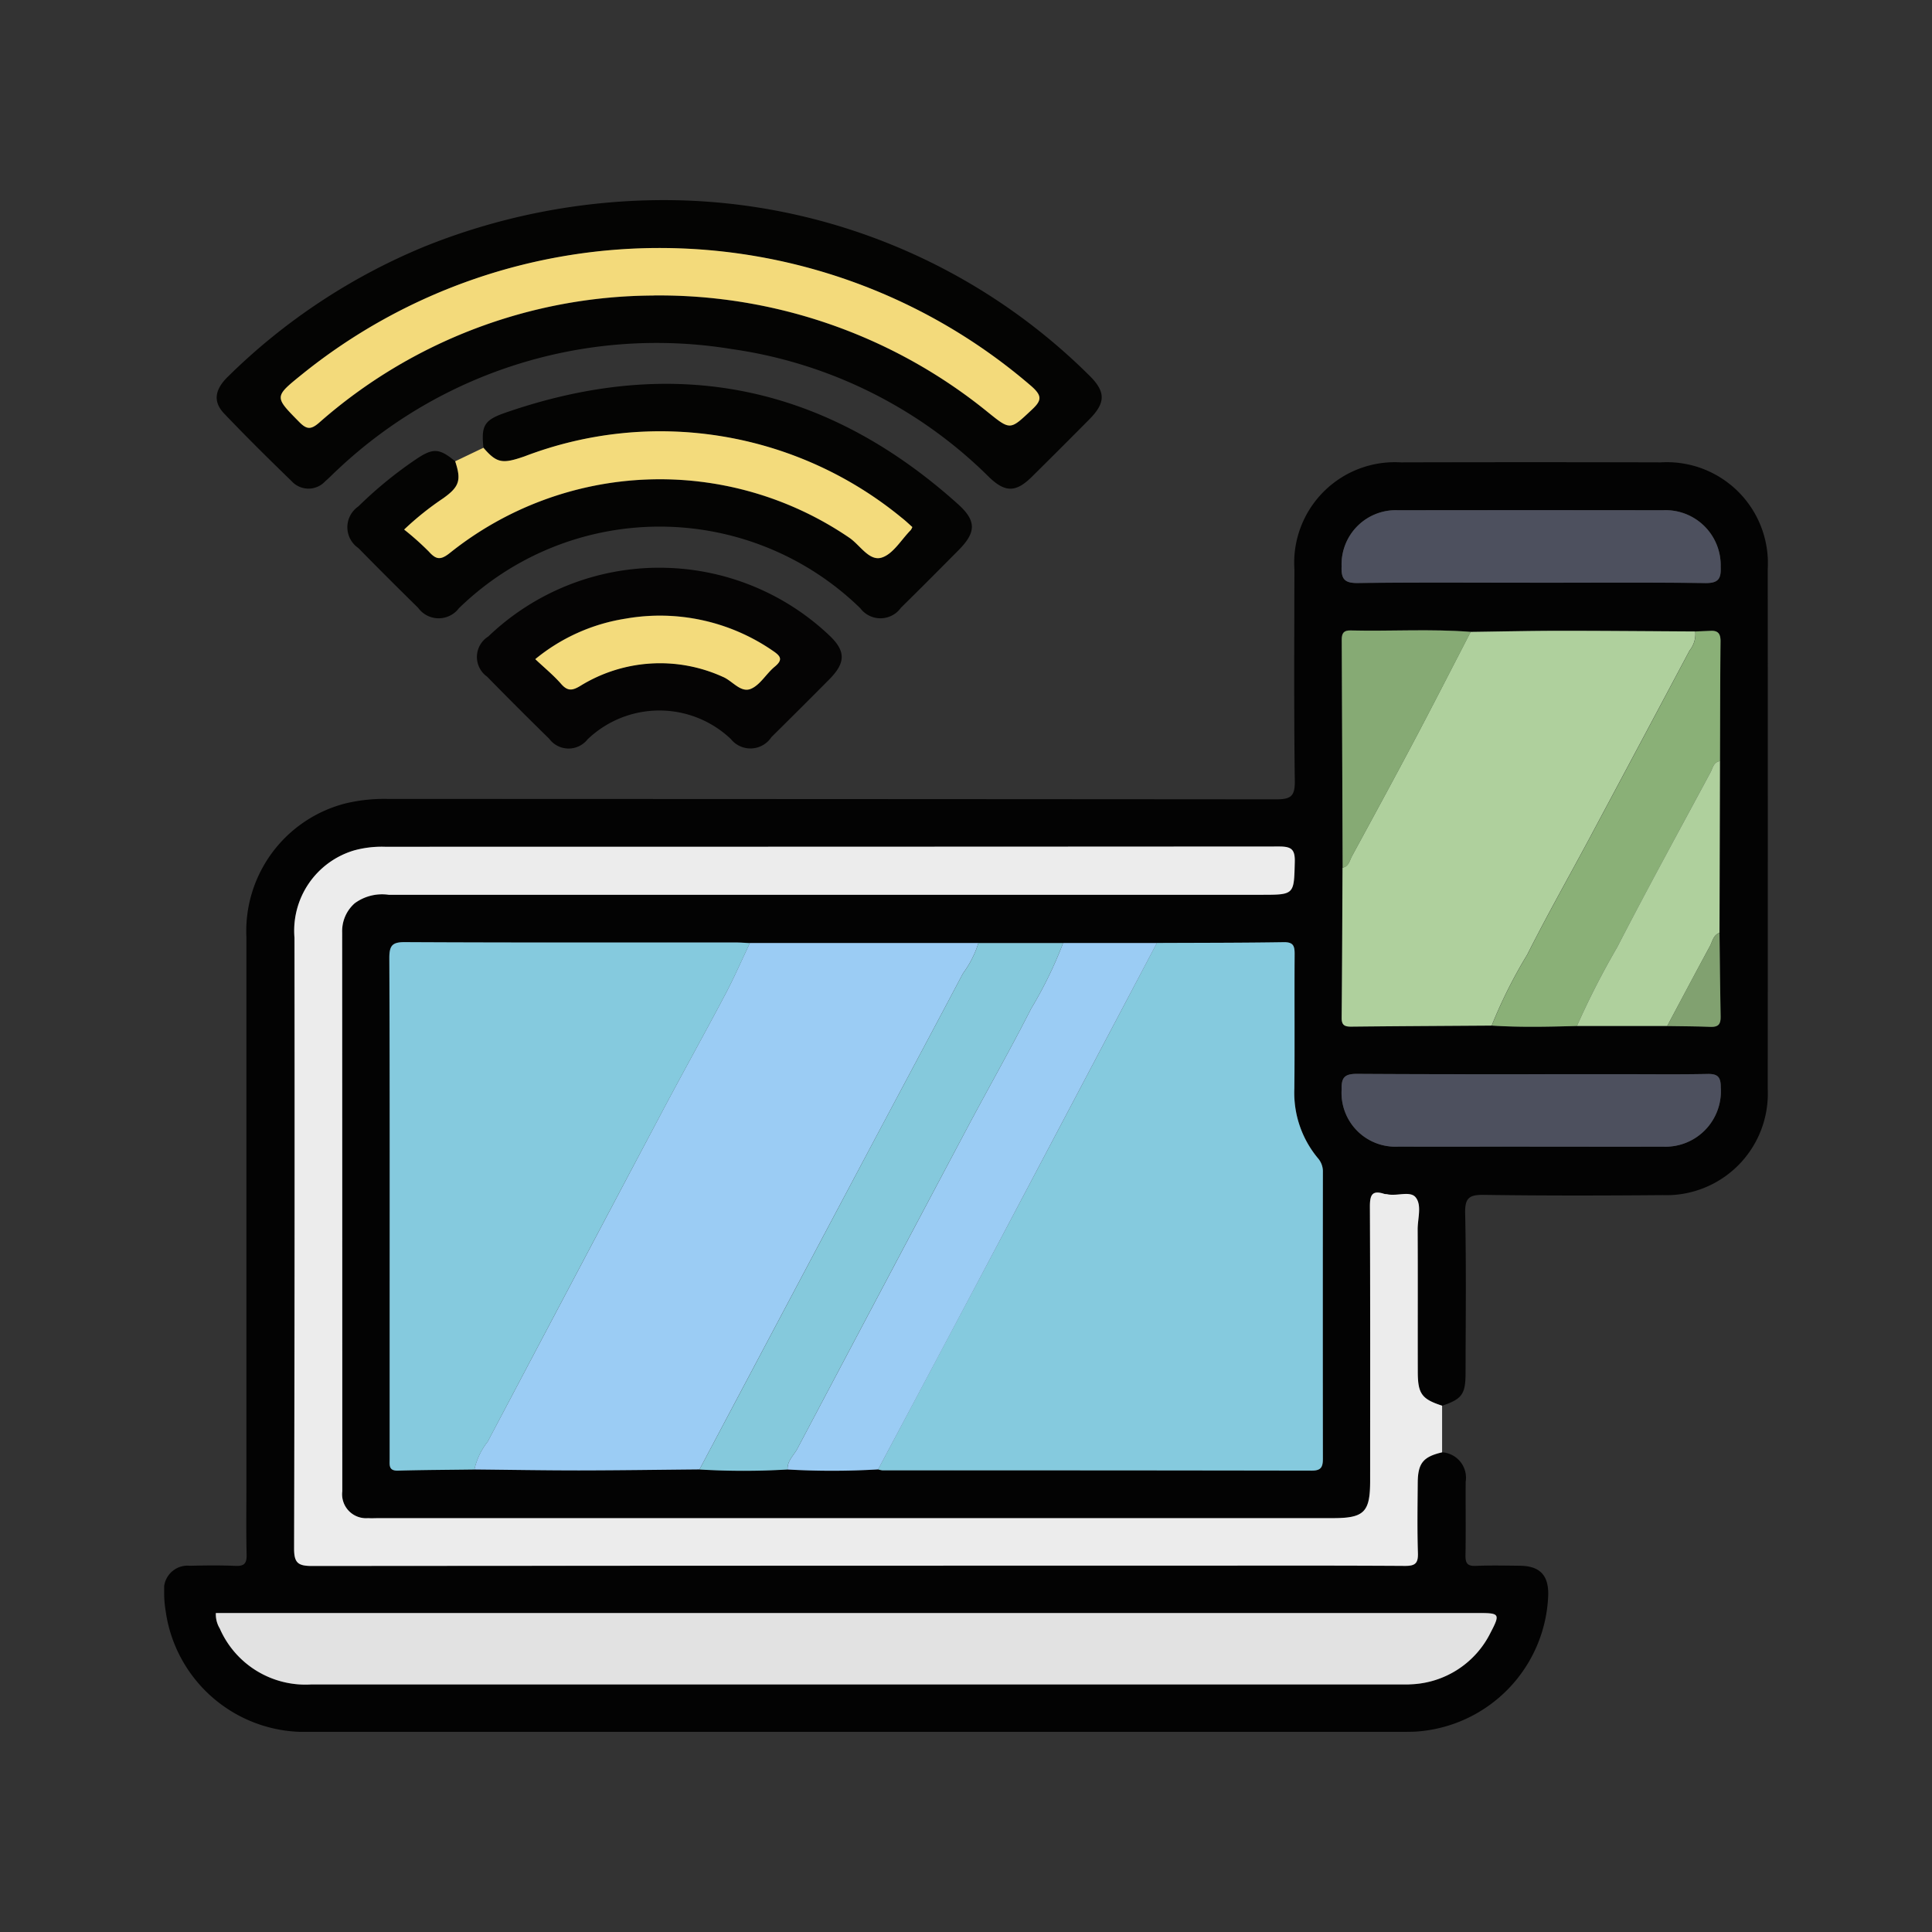 <svg xmlns="http://www.w3.org/2000/svg" xmlns:xlink="http://www.w3.org/1999/xlink" width="96" height="96" viewBox="0 0 96 96">
  <rect x="0" y="0" width="96" height="96" fill="#333333" stroke="none"/>
  <defs>
    <clipPath id="clip-path">
      <rect id="Rectángulo_36908" data-name="Rectángulo 36908" width="96" height="96" fill="#fff" stroke="#707070" stroke-width="1"/>
    </clipPath>
    <clipPath id="clip-path-2">
      <rect id="Rectángulo_36934" data-name="Rectángulo 36934" width="79.687" height="76.109" fill="none"/>
    </clipPath>
  </defs>
  <g id="Grupo_86636" data-name="Grupo 86636" clip-path="url(#clip-path)">
    <g id="Grupo_86733" data-name="Grupo 86733" transform="translate(8.157 9.945)">
      <g id="Grupo_86732" data-name="Grupo 86732" clip-path="url(#clip-path-2)">
        <path id="Trazado_130928" data-name="Trazado 130928" d="M63.5,90.968a1.265,1.265,0,0,1,1.172,1.459c-.009,1.219.013,2.438-.01,3.657-.007.4.1.545.52.527.725-.032,1.452-.015,2.178-.007.987.011,1.425.458,1.414,1.427a7.043,7.043,0,0,1-6.589,6.815c-.233.011-.467.011-.7.011q-27.116,0-54.233,0a6.973,6.973,0,0,1-7.177-6A5.4,5.4,0,0,1,0,97.923a1.173,1.173,0,0,1,1.28-1.318c.752-.017,1.506-.029,2.256.006.445.021.571-.122.561-.563-.029-1.218-.01-2.437-.01-3.656q0-13.5,0-27a6.551,6.551,0,0,1,4.966-6.678,8.314,8.314,0,0,1,2.081-.213q22.059.005,44.117.021c.741,0,.94-.159.93-.919-.046-3.5-.026-7-.019-10.5a5,5,0,0,1,5.288-5.325q6.458-.017,12.916,0a5.019,5.019,0,0,1,5.314,5.31q.008,12.915,0,25.829a5.044,5.044,0,0,1-5.217,5.271c-2.956.025-5.913.031-8.87-.012-.721-.011-.965.124-.947.909.057,2.644.025,5.29.02,7.935,0,1.065-.177,1.3-1.172,1.637-1.012-.327-1.206-.593-1.207-1.69,0-2.36.006-4.72-.006-7.08,0-.539.219-1.193-.1-1.584-.272-.336-.93-.045-1.407-.153-.05-.012-.106,0-.154-.019-.611-.2-.714.065-.711.638.023,4.539.013,9.077.013,13.616,0,1.564-.294,1.859-1.857,1.859H10.678c-.181,0-.364.009-.545,0A1.191,1.191,0,0,1,8.851,92.91q-.009-13.888-.006-27.776a1.842,1.842,0,0,1,.625-1.447,2.3,2.3,0,0,1,1.688-.42H54.5c1.672,0,1.639,0,1.68-1.636C56.2,61,56,60.869,55.4,60.869q-22.216.025-44.433.013a5.173,5.173,0,0,0-1.537.184A4.163,4.163,0,0,0,6.476,65.4c0,10.115.006,20.229-.019,30.344,0,.716.187.877.887.876q21.671-.032,43.343-.016c3.657,0,7.315-.011,10.972.012.512,0,.656-.135.64-.643-.038-1.166-.019-2.334-.009-3.5.008-.966.273-1.284,1.21-1.5M74.686,69.784c.721.012,1.443.013,2.164.041.372.014.5-.135.489-.5-.029-1.391-.039-2.782-.055-4.173q.012-4.266.023-8.531c.007-1.987.007-3.974.027-5.961,0-.364-.122-.529-.484-.513-.256.012-.511.021-.767.032-2.249-.012-4.5-.035-6.746-.033-1.472,0-2.943.035-4.415.055-1.987-.156-3.978-.023-5.967-.071-.338-.008-.445.133-.443.46q.031,5.663.045,11.326c-.013,2.488-.02,4.976-.043,7.464,0,.35.135.438.46.435,2.332-.025,4.664-.036,7-.052,1.41.092,2.821.058,4.231.019h4.485M30.978,91.821a38.518,38.518,0,0,0,4.5-.005,1.086,1.086,0,0,0,.226.049q10.659.005,21.319.013c.452,0,.556-.164.555-.588q-.019-7.119,0-14.237a1.006,1.006,0,0,0-.248-.7,5.073,5.073,0,0,1-1.17-3.449c.023-2.23,0-4.46.014-6.69,0-.41-.066-.6-.542-.592-2.1.034-4.2.03-6.3.04l-4.661,0-4.208,0-11.356,0c-.233-.011-.465-.031-.7-.031-5.473,0-10.946.011-16.419-.018-.65,0-.8.159-.8.8.027,6.406.016,12.812.016,19.218q0,2.84,0,5.68c0,.288-.053.575.406.562,1.268-.034,2.537-.039,3.806-.056,1.735.017,3.47.048,5.205.047,1.994,0,3.988-.032,5.982-.049a36.222,36.222,0,0,0,4.377,0M2.569,98.954a1.36,1.36,0,0,0,.194.768,4.647,4.647,0,0,0,4.55,2.781H61.468c.156,0,.312.006.467-.006a4.613,4.613,0,0,0,3.978-2.576c.478-.914.44-.966-.552-.966H2.569ZM67.86,75.778c2.2,0,4.4,0,6.607,0a2.757,2.757,0,0,0,2.88-2.951c0-.512-.152-.671-.661-.661-1.476.029-2.953.01-4.43.01-4.327,0-8.654.013-12.98-.015-.63,0-.785.19-.768.788a2.675,2.675,0,0,0,2.824,2.827c2.176.01,4.353,0,6.529,0m.089-28.02c2.879,0,5.759-.022,8.637.016.658.009.782-.232.756-.809a2.739,2.739,0,0,0-2.873-2.809q-6.576-.007-13.151,0a2.694,2.694,0,0,0-2.812,2.78c-.025.632.138.845.806.836,2.879-.037,5.758-.016,8.637-.016" transform="translate(0 -28.748)" fill="#030303"/>
        <path id="Trazado_130929" data-name="Trazado 130929" d="M77.752,133.125c-.937.22-1.2.538-1.21,1.5-.009,1.167-.028,2.335.009,3.5.017.508-.128.646-.64.643-3.657-.023-7.315-.012-10.972-.012q-21.672,0-43.343.016c-.7,0-.889-.161-.887-.876q.038-15.172.019-30.344a4.164,4.164,0,0,1,2.957-4.334,5.185,5.185,0,0,1,1.537-.183q22.216,0,44.433-.013c.6,0,.794.134.778.763-.041,1.635-.008,1.636-1.68,1.636H25.411a2.3,2.3,0,0,0-1.688.42,1.841,1.841,0,0,0-.625,1.446q.006,13.888.006,27.776a1.191,1.191,0,0,0,1.282,1.332c.181.012.363,0,.545,0H72.321c1.563,0,1.857-.295,1.857-1.859,0-4.539.01-9.077-.012-13.616,0-.572.1-.838.711-.638.048.016.1.008.154.019.477.109,1.135-.183,1.408.153.317.391.1,1.045.1,1.583.012,2.36,0,4.72.006,7.08,0,1.1.2,1.363,1.208,1.69q0,1.155,0,2.31" transform="translate(-14.253 -70.905)" fill="#ececec"/>
        <path id="Trazado_130930" data-name="Trazado 130930" d="M30.989,0a29.989,29.989,0,0,1,20.7,8.659c.875.841.889,1.389.056,2.231q-1.423,1.436-2.86,2.858c-.79.779-1.32.788-2.126.011A22.647,22.647,0,0,0,33.984,7.4,23.1,23.1,0,0,0,14.4,13.381c-.211.191-.406.4-.623.586a1.131,1.131,0,0,1-1.673-.006c-1.135-1.1-2.26-2.213-3.351-3.357-.561-.589-.473-1.189.185-1.832A30.412,30.412,0,0,1,18.721,2.3,31.864,31.864,0,0,1,30.989,0m-.912,4.739a25.9,25.9,0,0,1,16.625,5.8c1.131.912,1.1.889,2.181-.12.484-.454.531-.683-.012-1.166a28.284,28.284,0,0,0-36.264-.582c-1.374,1.111-1.36,1.1-.129,2.349.363.369.572.406.99.044a25.291,25.291,0,0,1,16.61-6.322" transform="translate(-5.772 0.001)" fill="#040403"/>
        <path id="Trazado_130931" data-name="Trazado 130931" d="M35.962,32.451c-.116-1.091.029-1.374,1.082-1.739q12.586-4.37,22.5,4.543c.922.83.9,1.4.028,2.282-.951.957-1.9,1.915-2.863,2.86a1.253,1.253,0,0,1-2.023.028,14.287,14.287,0,0,0-19.944,0,1.261,1.261,0,0,1-2.026-.02q-1.5-1.473-2.972-2.971a1.253,1.253,0,0,1,0-2.067,20.356,20.356,0,0,1,2.887-2.358c.826-.555,1.143-.536,1.926.115.311.939.2,1.268-.6,1.842a14.648,14.648,0,0,0-1.937,1.553,13.889,13.889,0,0,1,1.224,1.091c.362.4.58.443,1.047.072a16.7,16.7,0,0,1,19.852-.755c.531.36.986,1.177,1.605.985.569-.176.972-.89,1.446-1.369a.653.653,0,0,0,.077-.149c-.171-.151-.338-.315-.522-.456a18.886,18.886,0,0,0-18.741-3.058c-1.1.383-1.381.347-2.047-.425" transform="translate(-20.096 -20.147)" fill="#040403"/>
        <path id="Trazado_130932" data-name="Trazado 130932" d="M58.927,58.587a12.266,12.266,0,0,1,8.392,3.326c.867.805.869,1.382.026,2.232Q65.92,65.581,64.483,67a1.248,1.248,0,0,1-2.023.094,5.157,5.157,0,0,0-7.117.022,1.2,1.2,0,0,1-1.907-.035q-1.558-1.522-3.081-3.08a1.2,1.2,0,0,1,.059-2,12.279,12.279,0,0,1,8.512-3.415m-6.175,4.539c.459.434.9.8,1.277,1.223.321.368.552.341.956.1A7.536,7.536,0,0,1,62.058,64c.482.2.89.813,1.4.6.465-.192.766-.753,1.185-1.1s.3-.526-.087-.787a9.88,9.88,0,0,0-7.328-1.6,9.329,9.329,0,0,0-4.476,2.007" transform="translate(-34.306 -40.321)" fill="#050404"/>
        <path id="Trazado_130933" data-name="Trazado 130933" d="M42.187,37.686c.665.772.943.808,2.047.425a18.886,18.886,0,0,1,18.741,3.058c.184.141.35.305.522.456a.653.653,0,0,1-.077.149c-.474.479-.877,1.193-1.446,1.369-.619.192-1.075-.625-1.605-.985a16.7,16.7,0,0,0-19.852.755c-.467.371-.685.33-1.047-.072a13.889,13.889,0,0,0-1.224-1.091A14.648,14.648,0,0,1,40.182,40.2c.807-.574.914-.9.6-1.842l1.4-.67" transform="translate(-26.321 -25.382)" fill="#f3db7c"/>
        <path id="Trazado_130934" data-name="Trazado 130934" d="M127.649,118.3c2.1-.01,4.2-.006,6.3-.039.475-.008.544.182.542.592-.016,2.23.009,4.461-.014,6.691a5.075,5.075,0,0,0,1.17,3.449,1,1,0,0,1,.248.7q-.007,7.118,0,14.237c0,.424-.1.589-.555.588q-10.66-.018-21.32-.013a1.085,1.085,0,0,1-.226-.049q3.127-5.882,6.252-11.766,3.807-7.192,7.6-14.392" transform="translate(-78.319 -81.389)" fill="#85cade"/>
        <path id="Trazado_130935" data-name="Trazado 130935" d="M63.127,118.389l11.356,0a5.149,5.149,0,0,1-.768,1.51c-1.667,3.152-3.351,6.3-5.024,9.446q-4.037,7.6-8.067,15.2c-1.994.018-3.988.048-5.982.05-1.735,0-3.47-.03-5.205-.047a3.454,3.454,0,0,1,.661-1.382q4.35-8.236,8.707-16.469c1.017-1.919,2.075-3.818,3.089-5.739.444-.84.824-1.713,1.234-2.57" transform="translate(-34.023 -81.476)" fill="#9bccf4"/>
        <path id="Trazado_130936" data-name="Trazado 130936" d="M53.8,118.29c-.409.858-.79,1.731-1.234,2.57-1.014,1.921-2.072,3.819-3.089,5.739q-4.363,8.229-8.707,16.469a3.454,3.454,0,0,0-.661,1.382c-1.268.017-2.537.022-3.805.056-.46.012-.407-.275-.406-.562q0-2.84,0-5.68c0-6.406.011-12.812-.016-19.218,0-.645.15-.807.8-.8,5.473.029,10.946.016,16.42.018.232,0,.465.02.7.031" transform="translate(-24.693 -81.376)" fill="#85cade"/>
        <path id="Trazado_130937" data-name="Trazado 130937" d="M8.229,225.181H71.02c.992,0,1.031.052.552.966a4.613,4.613,0,0,1-3.978,2.576c-.155.012-.311.006-.467.006H12.973a4.647,4.647,0,0,1-4.55-2.781,1.358,1.358,0,0,1-.194-.768" transform="translate(-5.66 -154.975)" fill="#e2e2e2"/>
        <path id="Trazado_130938" data-name="Trazado 130938" d="M195.134,88.254c-2.332.016-4.664.027-7,.052-.325,0-.463-.085-.46-.435.023-2.488.031-4.976.043-7.464.313-.061.349-.354.467-.571,1.032-1.9,2.07-3.807,3.084-5.722.952-1.8,1.877-3.614,2.814-5.422,1.472-.019,2.943-.054,4.415-.055,2.249,0,4.5.021,6.746.033a1.305,1.305,0,0,1-.28.942q-2.476,4.655-4.961,9.306c-1.036,1.937-2.122,3.848-3.108,5.811a24.019,24.019,0,0,0-1.766,3.524" transform="translate(-129.165 -47.238)" fill="#afd09d"/>
        <path id="Trazado_130939" data-name="Trazado 130939" d="M117.709,118.387q-3.8,7.2-7.6,14.392-3.117,5.888-6.252,11.766a38.45,38.45,0,0,1-4.5.005c-.022-.431.308-.7.486-1.034q4.227-7.994,8.464-15.983c1.043-1.964,2.145-3.9,3.151-5.882a20.432,20.432,0,0,0,1.589-3.26l4.661,0" transform="translate(-68.379 -81.477)" fill="#9bccf4"/>
        <path id="Trazado_130940" data-name="Trazado 130940" d="M103.387,118.389a20.435,20.435,0,0,1-1.589,3.261c-1.006,1.983-2.108,3.917-3.151,5.882q-4.241,7.987-8.464,15.983c-.178.336-.509.6-.487,1.034a36.159,36.159,0,0,1-4.377,0q4.033-7.6,8.067-15.2c1.673-3.15,3.357-6.294,5.024-9.446a5.149,5.149,0,0,0,.768-1.51l4.208,0" transform="translate(-58.719 -81.476)" fill="#85c9dc"/>
        <path id="Trazado_130941" data-name="Trazado 130941" d="M211.592,88.255a24.019,24.019,0,0,1,1.766-3.524c.986-1.962,2.072-3.874,3.108-5.811q2.487-4.65,4.961-9.306a1.305,1.305,0,0,0,.28-.942c.256-.011.511-.02.767-.032.362-.017.487.148.484.513-.02,1.987-.02,3.974-.027,5.961-.323.047-.356.344-.472.561-1.55,2.887-3.124,5.763-4.628,8.674a40.483,40.483,0,0,0-2.006,3.925c-1.411.039-2.821.073-4.231-.019" transform="translate(-145.623 -47.239)" fill="#8ab077"/>
        <path id="Trazado_130942" data-name="Trazado 130942" d="M197.006,142.858c-2.176,0-4.353.007-6.529,0a2.675,2.675,0,0,1-2.824-2.827c-.017-.6.137-.792.768-.788,4.327.028,8.654.015,12.98.015,1.477,0,2.954.019,4.43-.01.509-.01.665.149.661.661a2.756,2.756,0,0,1-2.879,2.951c-2.2.007-4.4,0-6.607,0" transform="translate(-129.146 -95.828)" fill="#4d505e"/>
        <path id="Trazado_130943" data-name="Trazado 130943" d="M197.091,53.015c-2.879,0-5.759-.021-8.637.016-.668.008-.831-.2-.806-.836a2.694,2.694,0,0,1,2.812-2.78q6.576-.01,13.151,0a2.739,2.739,0,0,1,2.873,2.809c.026.577-.1.817-.756.809-2.879-.038-5.758-.016-8.637-.016" transform="translate(-129.142 -34.005)" fill="#4d505e"/>
        <path id="Trazado_130944" data-name="Trazado 130944" d="M225.164,102.567a40.483,40.483,0,0,1,2.006-3.925c1.5-2.912,3.078-5.787,4.628-8.674.116-.216.149-.514.472-.561q-.012,4.265-.023,8.531c-.313.113-.35.43-.48.67-.713,1.316-1.413,2.639-2.118,3.96h-4.485" transform="translate(-154.963 -61.532)" fill="#afd09d"/>
        <path id="Trazado_130945" data-name="Trazado 130945" d="M194.086,68.639c-.937,1.808-1.862,3.622-2.814,5.421-1.014,1.915-2.052,3.817-3.084,5.722-.118.217-.154.51-.467.571q-.02-5.663-.044-11.326c0-.327.1-.468.443-.46,1.989.047,3.979-.085,5.967.071" transform="translate(-129.163 -47.185)" fill="#86aa74"/>
        <path id="Trazado_130946" data-name="Trazado 130946" d="M239.55,121.4c.7-1.321,1.4-2.644,2.118-3.96.13-.24.167-.557.48-.671.017,1.391.027,2.782.056,4.173.008.363-.117.513-.489.5-.721-.028-1.443-.029-2.164-.041" transform="translate(-164.864 -80.363)" fill="#81a170"/>
        <path id="Trazado_130947" data-name="Trazado 130947" d="M37.094,9.991a25.291,25.291,0,0,0-16.61,6.322c-.417.362-.626.325-.99-.044-1.231-1.252-1.245-1.238.129-2.349a28.284,28.284,0,0,1,36.264.582c.543.482.5.711.012,1.166-1.076,1.01-1.05,1.032-2.181.12a25.9,25.9,0,0,0-16.625-5.8" transform="translate(-12.788 -5.252)" fill="#f3da7b"/>
        <path id="Trazado_130948" data-name="Trazado 130948" d="M59.164,68.4a9.329,9.329,0,0,1,4.476-2.007,9.88,9.88,0,0,1,7.328,1.6c.387.261.509.44.087.787s-.719.906-1.185,1.1c-.51.21-.918-.406-1.4-.6a7.536,7.536,0,0,0-7.073.453c-.4.242-.635.268-.956-.1-.372-.427-.817-.789-1.277-1.223" transform="translate(-40.718 -45.596)" fill="#f3db7c"/>
      </g>
    </g>
  </g>
</svg>
